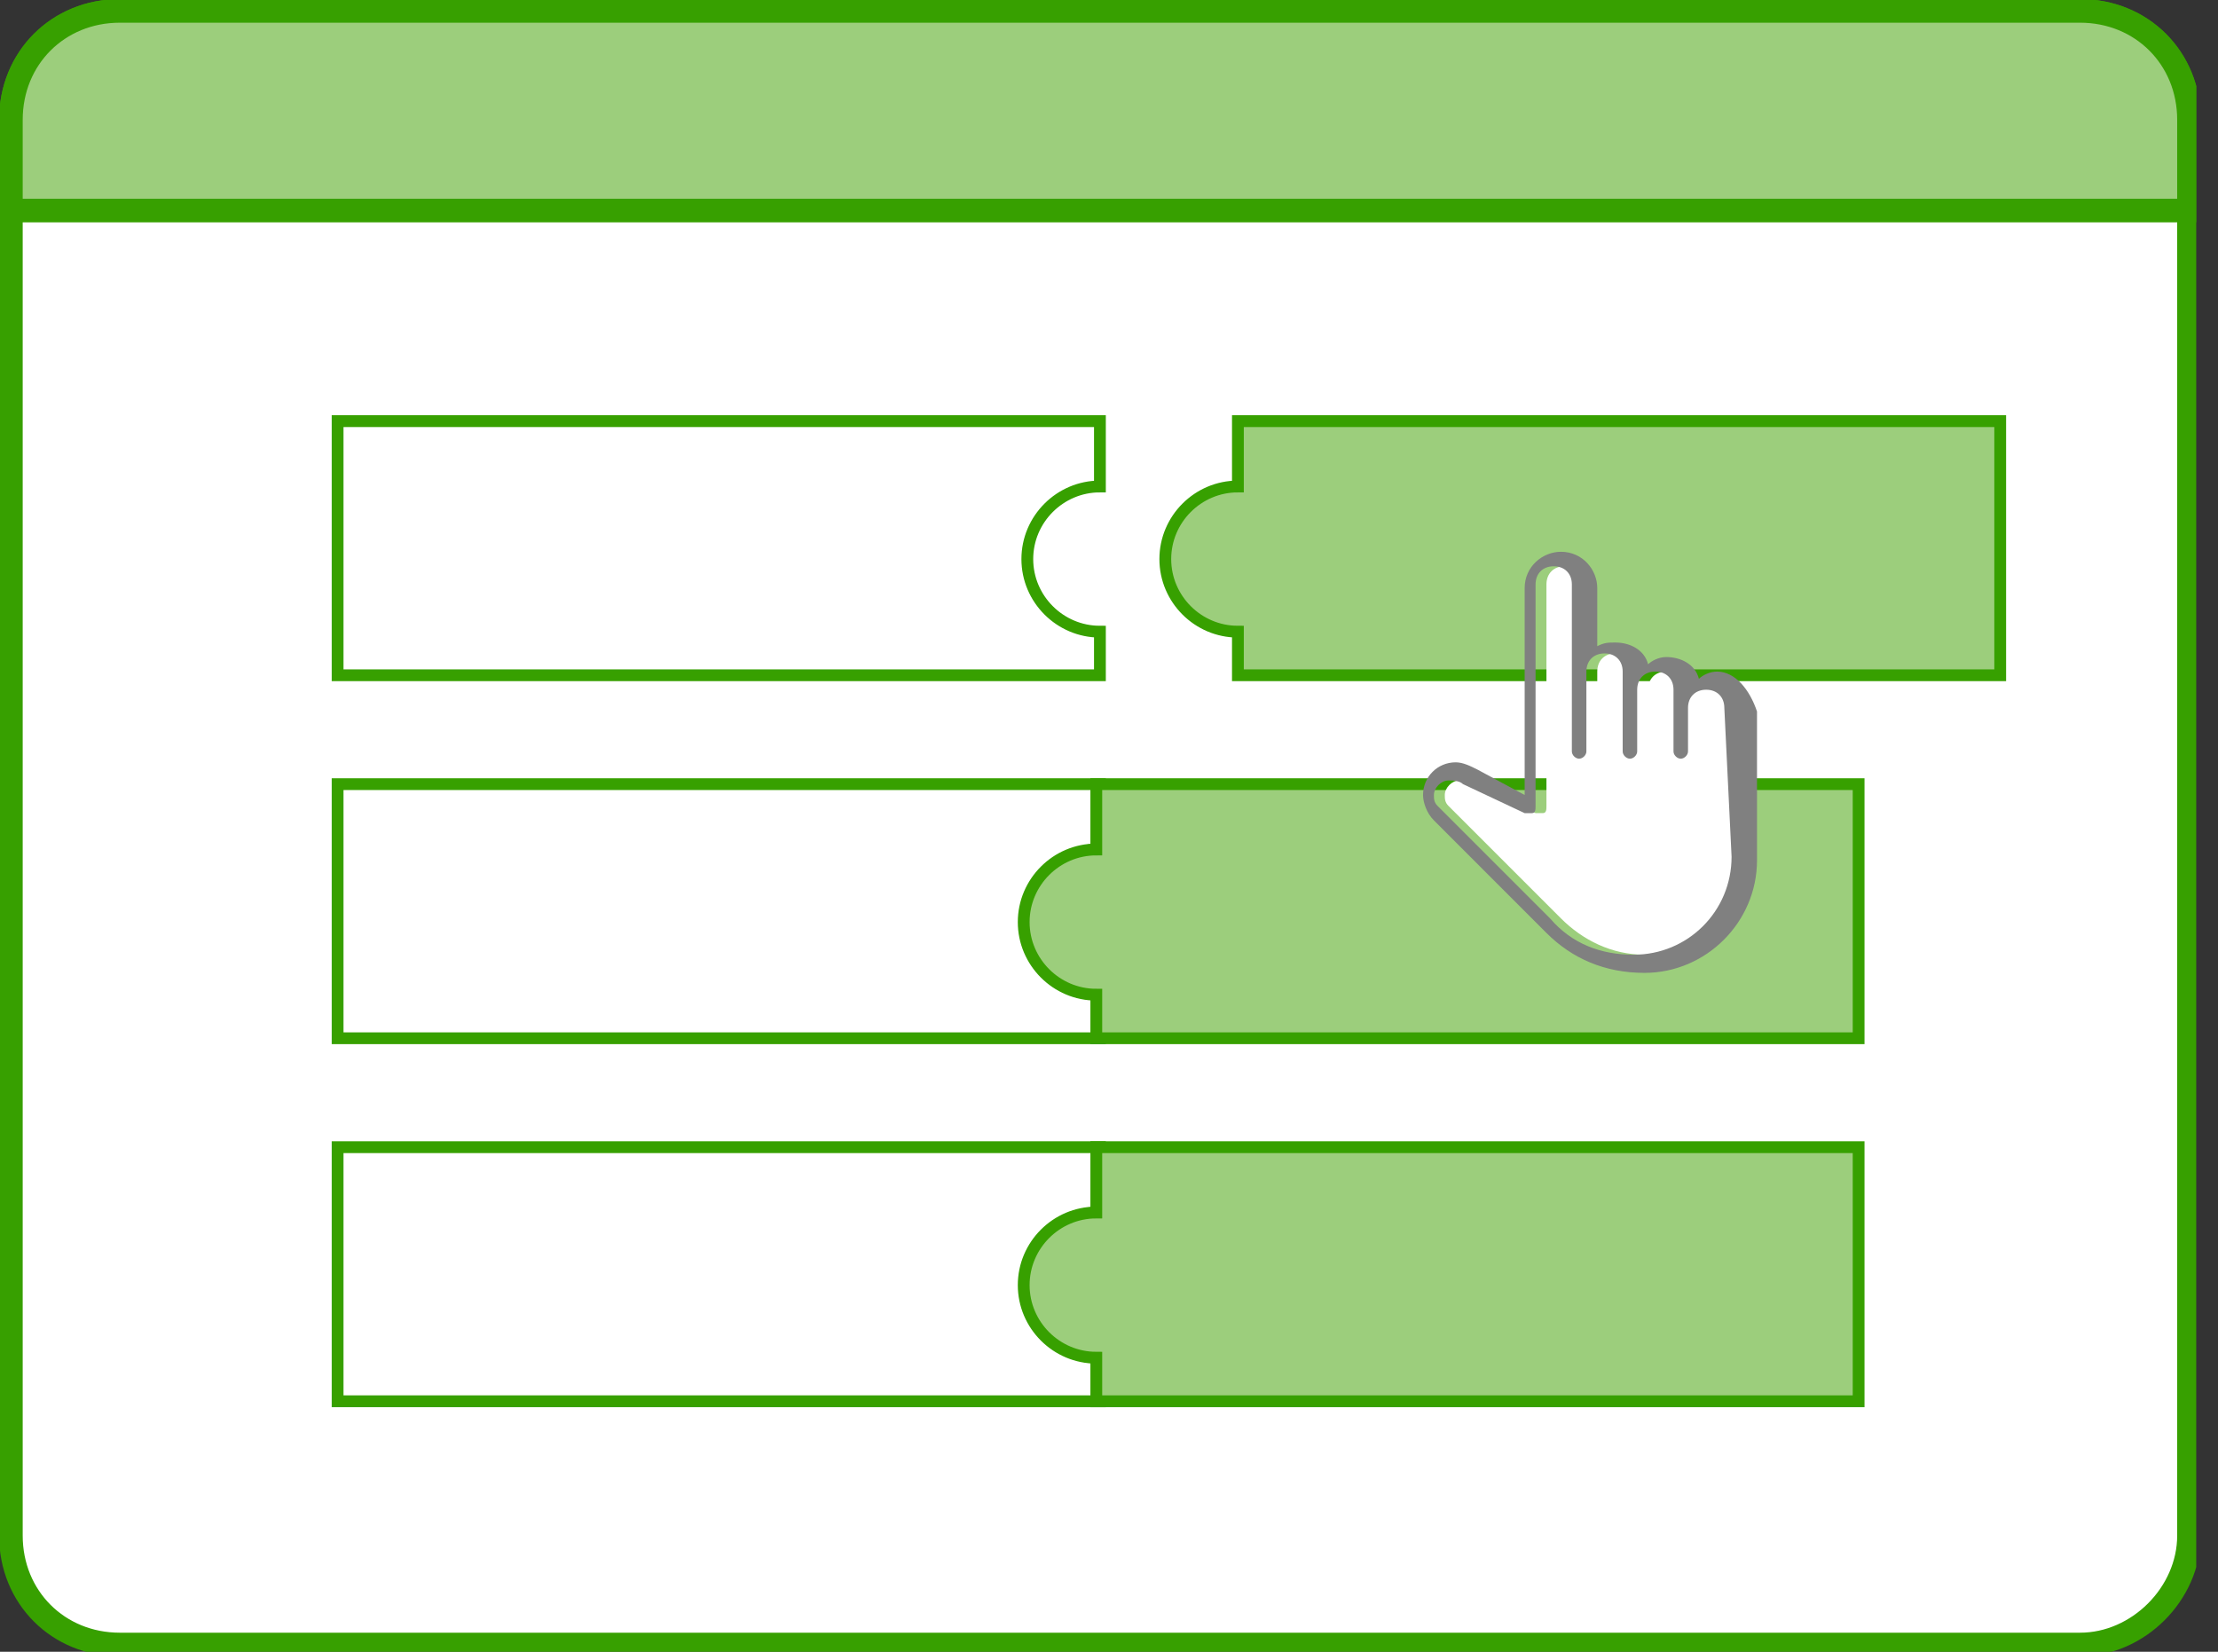 <svg width="94" height="70" viewBox="0 0 94 70" fill="none" xmlns="http://www.w3.org/2000/svg">
<rect x="0" y="0" width="94" height="70" fill="#333333" stroke="none"/>
<g clip-path="url(#clip0)">
<path d="M88.154 69.693H5.077C2.462 69.693 0.462 67.693 0.462 65.077V5.077C0.462 2.462 2.462 0.462 5.077 0.462H88.154C90.77 0.462 92.77 2.462 92.77 5.077V65.077C92.77 67.539 90.616 69.693 88.154 69.693Z" fill="white" stroke="#37A000" stroke-miterlimit="10"/>
<path d="M92.77 8.923H0.462V5.077C0.462 2.462 2.462 0.462 5.077 0.462H88.154C90.77 0.462 92.77 2.462 92.77 5.077V8.923Z" fill="#9CCE7C" stroke="#37A000" stroke-miterlimit="10"/>
<path d="M43.538 23.694C43.538 22.001 44.923 20.617 46.615 20.617V17.847H14.308V28.617H46.615V26.77C44.923 26.77 43.538 25.386 43.538 23.694Z" fill="white" stroke="#37A000" stroke-width="0.5" stroke-miterlimit="10"/>
<path d="M52.463 17.847V20.617C50.77 20.617 49.386 22.001 49.386 23.694C49.386 25.386 50.77 26.77 52.463 26.77V28.617H84.77V17.847H52.463Z" fill="#9CCE7C" stroke="#37A000" stroke-width="0.5" stroke-miterlimit="10"/>
<path d="M43.538 39.078C43.538 37.386 44.923 36.001 46.615 36.001V33.232H14.308V44.001H46.615V42.155C44.923 42.155 43.538 40.77 43.538 39.078Z" fill="white" stroke="#37A000" stroke-width="0.5" stroke-miterlimit="10"/>
<path d="M46.462 33.232V36.001C44.769 36.001 43.385 37.386 43.385 39.078C43.385 40.77 44.769 42.155 46.462 42.155V44.001H78.769V33.232H46.462Z" fill="#9CCE7C" stroke="#37A000" stroke-width="0.5" stroke-miterlimit="10"/>
<path d="M43.538 54.463C43.538 52.77 44.923 51.386 46.615 51.386V48.617H14.308V59.386H46.615V57.539C44.923 57.539 43.538 56.155 43.538 54.463Z" fill="white" stroke="#37A000" stroke-width="0.5" stroke-miterlimit="10"/>
<path d="M46.462 48.617V51.386C44.769 51.386 43.385 52.77 43.385 54.463C43.385 56.155 44.769 57.539 46.462 57.539V59.386H78.769V48.617H46.462Z" fill="#9CCE7C" stroke="#37A000" stroke-width="0.5" stroke-miterlimit="10"/>
<path d="M72.77 29.229C72.308 29.229 72.001 29.537 72.001 29.998V31.844C72.001 31.998 71.847 32.152 71.693 32.152C71.539 32.152 71.385 31.998 71.385 31.844V29.229C71.385 28.767 71.078 28.46 70.616 28.46C70.154 28.46 69.847 28.767 69.847 29.229V31.844C69.847 31.998 69.693 32.152 69.539 32.152C69.385 32.152 69.231 31.998 69.231 31.844V28.46C69.231 27.998 68.924 27.69 68.462 27.69C68.001 27.69 67.693 27.998 67.693 28.46V31.844C67.693 31.998 67.539 32.152 67.385 32.152C67.231 32.152 67.078 31.998 67.078 31.844V24.767C67.078 24.306 66.77 23.998 66.308 23.998C65.847 23.998 65.539 24.306 65.539 24.767V34.152C65.539 34.306 65.539 34.46 65.385 34.46C65.231 34.46 65.078 34.46 65.078 34.46L62.462 33.229C62.308 33.075 62.001 33.075 61.847 33.075C61.539 33.075 61.231 33.383 61.231 33.69C61.231 33.844 61.231 33.998 61.385 34.152L66.154 38.921C67.078 39.844 68.308 40.46 69.693 40.46C72.001 40.46 73.847 38.613 73.847 36.306V29.998C73.385 29.537 73.078 29.229 72.77 29.229Z" fill="white"/>
<path d="M72.77 28.461C72.462 28.461 72.155 28.615 72.001 28.768C71.847 28.153 71.232 27.845 70.616 27.845C70.309 27.845 70.001 27.999 69.847 28.153C69.693 27.538 69.078 27.23 68.462 27.23C68.155 27.23 68.001 27.23 67.693 27.384V24.922C67.693 24.153 67.078 23.384 66.155 23.384C65.385 23.384 64.616 23.999 64.616 24.922V33.691L62.616 32.615C62.309 32.461 62.001 32.307 61.693 32.307C60.924 32.307 60.309 32.922 60.309 33.691C60.309 33.999 60.462 34.461 60.77 34.768L65.539 39.538C66.616 40.615 68.001 41.23 69.693 41.23C72.309 41.23 74.463 39.076 74.463 36.461V30.153C74.155 29.23 73.539 28.461 72.77 28.461ZM73.385 36.307C73.385 38.615 71.539 40.461 69.232 40.461C67.847 40.461 66.616 39.999 65.693 38.922L60.924 34.153C60.77 33.999 60.77 33.845 60.77 33.691C60.77 33.384 61.078 33.076 61.386 33.076C61.539 33.076 61.847 33.076 62.001 33.23L64.616 34.461C64.77 34.461 64.924 34.461 64.924 34.461C65.078 34.461 65.078 34.307 65.078 34.153V24.768C65.078 24.307 65.385 23.999 65.847 23.999C66.309 23.999 66.616 24.307 66.616 24.768V31.845C66.616 31.999 66.77 32.153 66.924 32.153C67.078 32.153 67.232 31.999 67.232 31.845V28.461C67.232 27.999 67.539 27.692 68.001 27.692C68.462 27.692 68.77 27.999 68.77 28.461V31.845C68.77 31.999 68.924 32.153 69.078 32.153C69.232 32.153 69.385 31.999 69.385 31.845V29.23C69.385 28.768 69.693 28.461 70.155 28.461C70.616 28.461 70.924 28.768 70.924 29.23V31.845C70.924 31.999 71.078 32.153 71.232 32.153C71.385 32.153 71.539 31.999 71.539 31.845V29.999C71.539 29.538 71.847 29.23 72.309 29.23C72.77 29.23 73.078 29.538 73.078 29.999L73.385 36.307Z" fill="#808080"/>
</g>
<defs>
<clipPath id="clip0">
<rect width="93.077" height="70" fill="white"/>
</clipPath>
</defs>
</svg>
